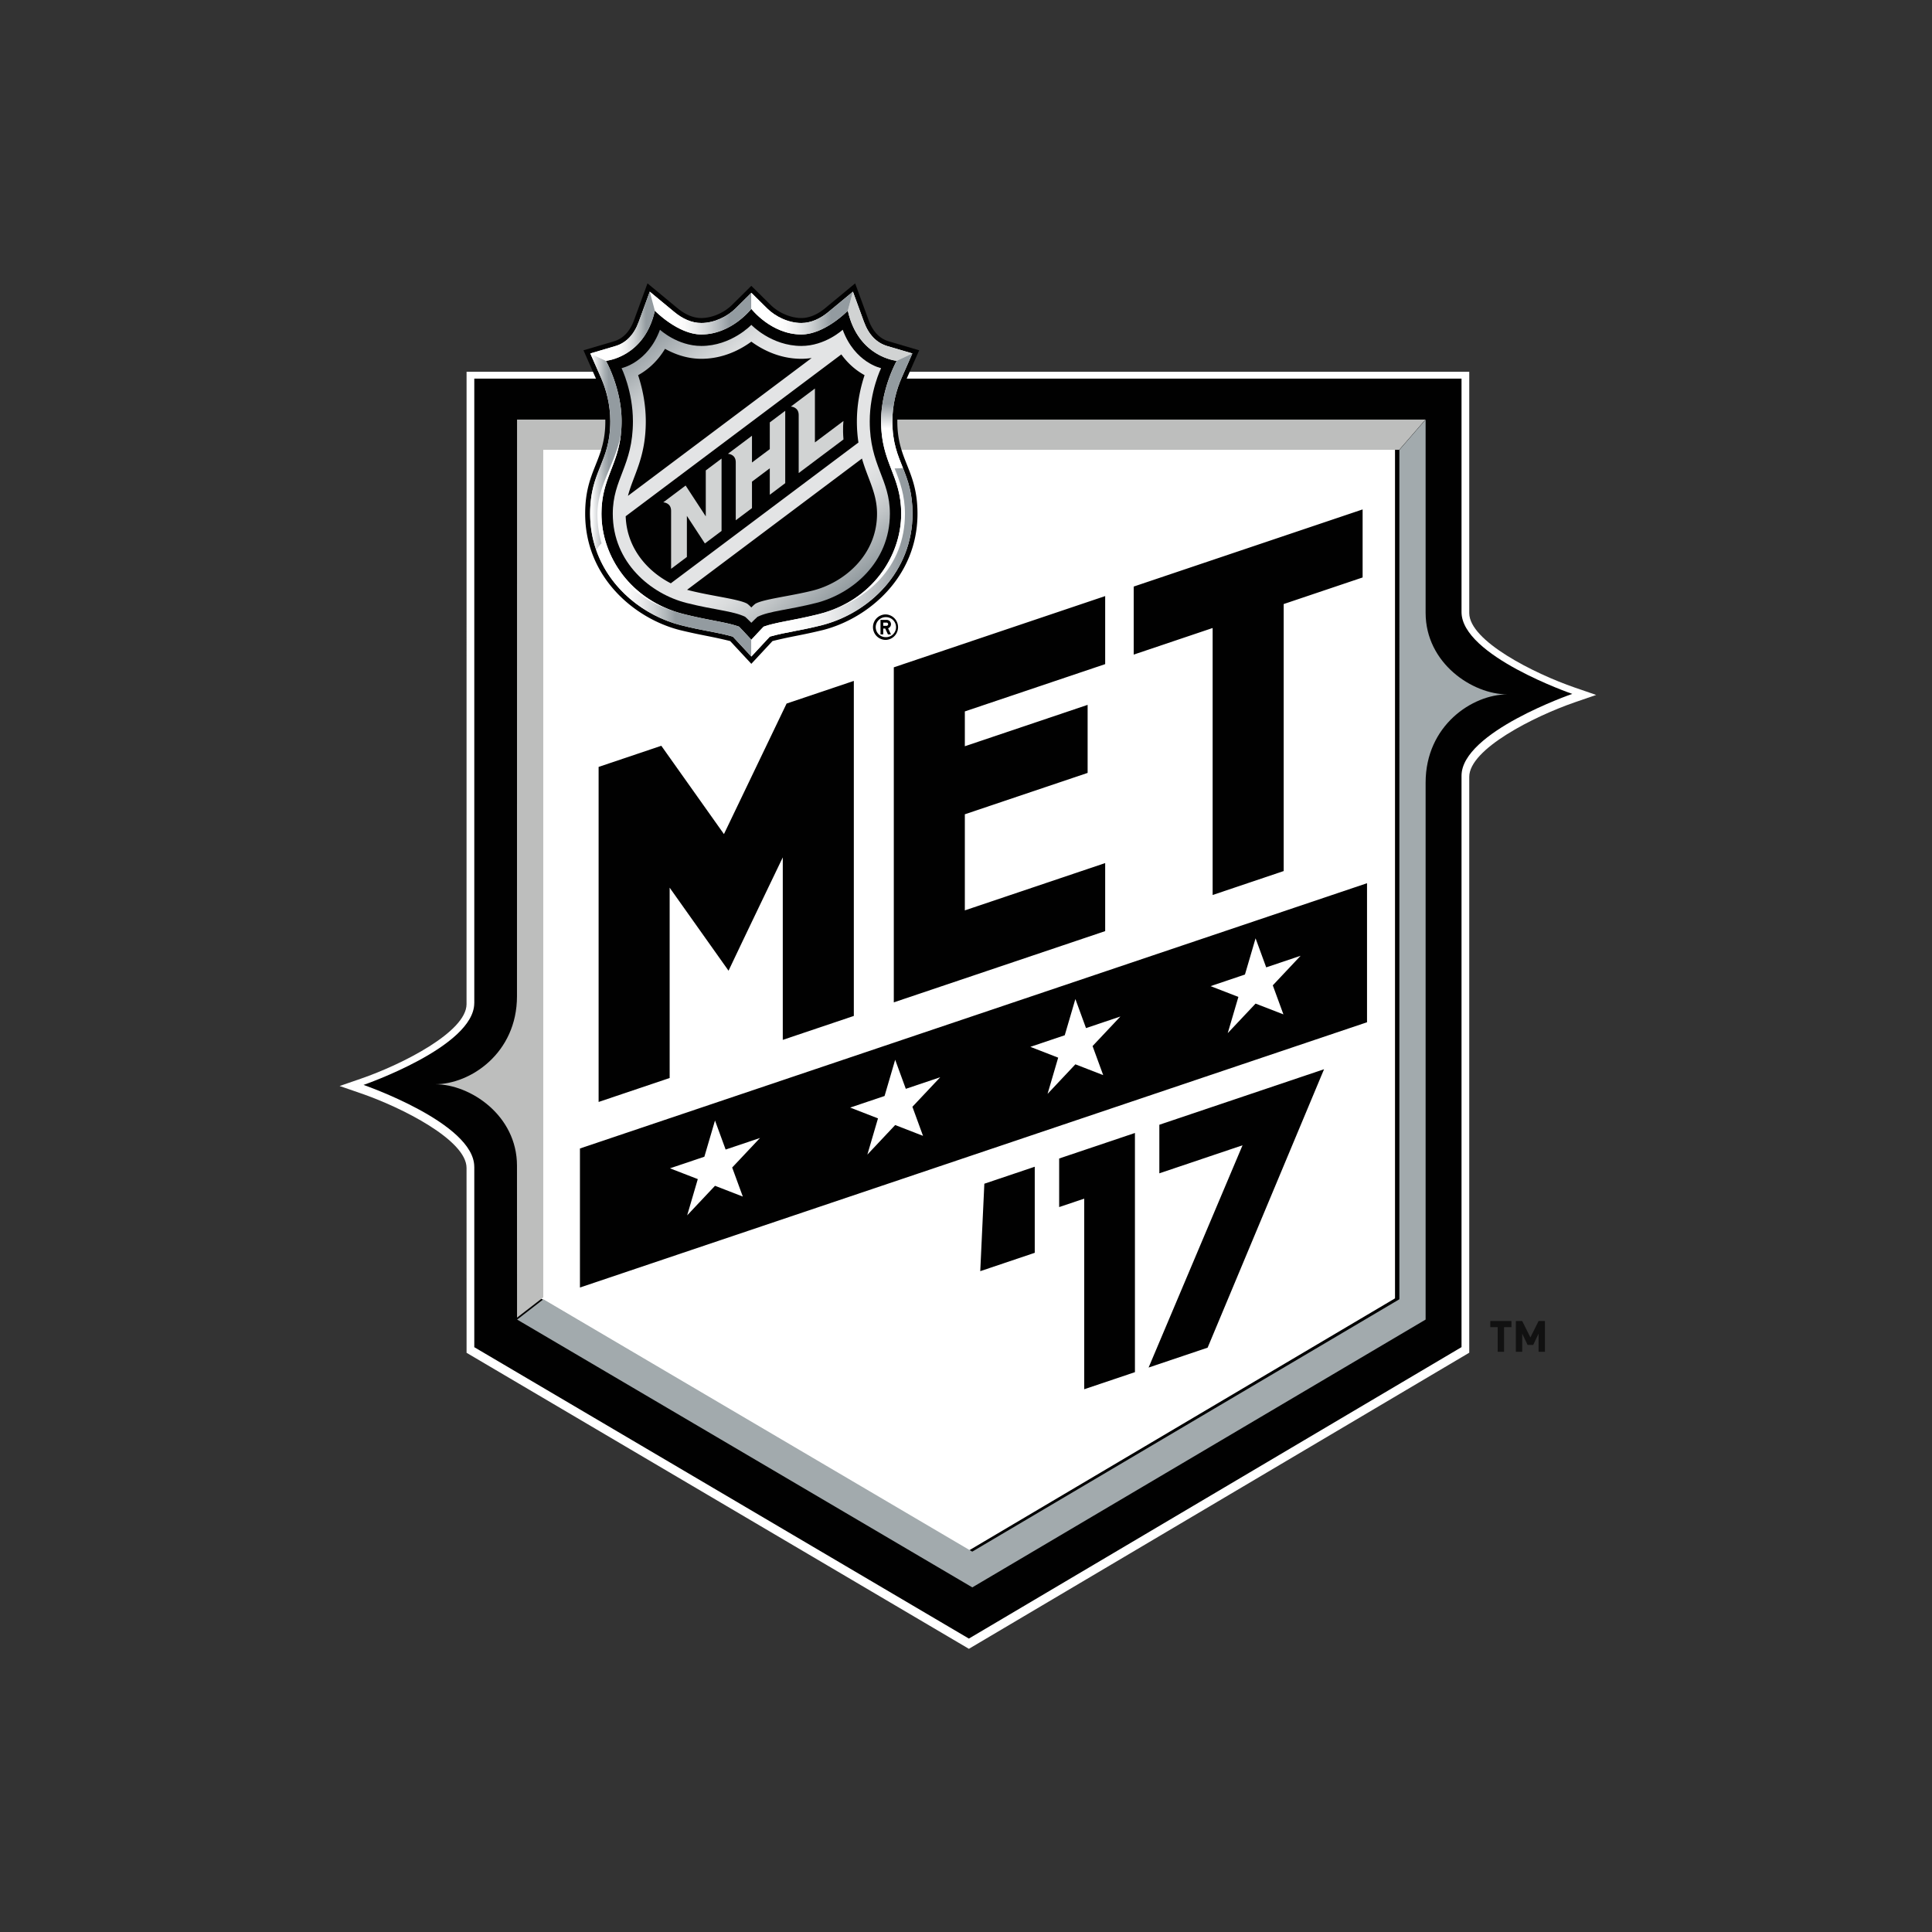 <svg width="512" height="512" viewBox="0 0 512 512" xmlns="http://www.w3.org/2000/svg"><rect x="0" y="0" width="512" height="512" fill="#333333" stroke="none"/><title>metropolitan</title><defs><linearGradient x1="83.174%" y1="89.727%" x2="16.883%" y2="1.729%" id="a"><stop stop-color="#939BA0" offset="0%"/><stop stop-color="#98A0A4" offset="1.2%"/><stop stop-color="#C1C5C7" offset="11.8%"/><stop stop-color="#DADCDD" offset="20.2%"/><stop stop-color="#E3E4E5" offset="25.3%"/><stop stop-color="#E3E4E5" offset="75.3%"/><stop stop-color="#DBDDDE" offset="80.1%"/><stop stop-color="#C5C9CB" offset="87.5%"/><stop stop-color="#A2A9AD" offset="96.6%"/><stop stop-color="#939BA0" offset="100%"/></linearGradient><linearGradient x1="-9.732%" y1="50.001%" x2="118.559%" y2="50.001%" id="b"><stop stop-color="#FFF" offset="11.2%"/><stop stop-color="#DCDEE0" offset="23.7%"/><stop stop-color="#A7AEB2" offset="44%"/><stop stop-color="#939BA0" offset="53.9%"/></linearGradient><linearGradient x1="50.003%" y1="100%" x2="50.003%" y2="0%" id="c"><stop stop-color="#FFF" offset="0%"/><stop stop-color="#FFF" offset="34.8%"/><stop stop-color="#939BA0" offset="56.2%"/><stop stop-color="#939BA0" offset="100%"/></linearGradient><linearGradient x1="-.001%" y1="50%" y2="50%" id="d"><stop stop-color="#FFF" offset="15.2%"/><stop stop-color="#FAFAFA" offset="21.2%"/><stop stop-color="#EBECED" offset="28.6%"/><stop stop-color="#D2D5D7" offset="36.7%"/><stop stop-color="#AFB5B8" offset="45.3%"/><stop stop-color="#939BA0" offset="51.1%"/></linearGradient><linearGradient x1=".002%" y1="50%" y2="50%" id="e"><stop stop-color="#FFF" offset="24.7%"/><stop stop-color="#FAFAFA" offset="33.7%"/><stop stop-color="#EBECED" offset="44.8%"/><stop stop-color="#D2D5D7" offset="57%"/><stop stop-color="#AFB5B9" offset="69.9%"/><stop stop-color="#939BA0" offset="78.6%"/></linearGradient><linearGradient x1="0%" y1="50.001%" y2="50.001%" id="f"><stop stop-color="#FFF" offset="19.7%"/><stop stop-color="#FAFBFB" offset="32.7%"/><stop stop-color="#EDEEEF" offset="47.3%"/><stop stop-color="#D7DADC" offset="62.6%"/><stop stop-color="#B8BDC0" offset="78.3%"/><stop stop-color="#939BA0" offset="93.3%"/></linearGradient><linearGradient x1="0%" y1="50%" y2="50%" id="g"><stop stop-color="#FFF" offset="24.7%"/><stop stop-color="#FAFAFA" offset="33.7%"/><stop stop-color="#EBECED" offset="44.8%"/><stop stop-color="#D2D5D7" offset="57%"/><stop stop-color="#AFB5B8" offset="69.9%"/><stop stop-color="#939BA0" offset="78.6%"/></linearGradient><linearGradient x1="0%" y1="50%" y2="50%" id="h"><stop stop-color="#FFF" offset="38.8%"/><stop stop-color="#FAFAFA" offset="46.7%"/><stop stop-color="#EBECED" offset="56.6%"/><stop stop-color="#D2D5D7" offset="67.3%"/><stop stop-color="#AFB5B8" offset="78.8%"/><stop stop-color="#939BA0" offset="86.5%"/></linearGradient></defs><g fill="none"><path d="M398.59 351.707v6.524h-1.687v-6.524h-1.955v-1.62h5.597v1.62h-1.954zm9.149 6.524v-4.807l-1.422 2.995h-1.49l-1.423-2.995v4.807h-1.687v-8.144h1.687l2.168 4.349 2.167-4.349h1.688v8.144h-1.688z" fill="#111"/><path d="M417.31 182.204c-10.8-3.722-27.938-12.37-27.944-19.73V98.526h-265.72l-.008 167.585c-.006 7.354-17.144 16.004-27.948 19.73L90 287.804l5.69 1.962c10.804 3.723 27.942 12.374 27.948 19.737l.008 49.003 133.119 78.45 132.6-78.472v-152.62c.007-7.354 17.145-16.008 27.945-19.737l5.69-1.962-5.69-1.96z" fill="#FFF"/><path d="M387.318 162.2v-61.863H125.692v165.49h-.007c-.009 11.584-29.35 21.688-29.35 21.688s29.341 10.11 29.35 21.696h.007v47.81l131.07 77.22 130.556-77.237v-151.42c.011-11.583 29.348-21.694 29.348-21.694s-29.337-10.106-29.348-21.69zm-17.626 181.88l-112.955 66.83-113.412-66.83V119.144h226.367v224.935z" fill="#010101"/><path d="M137.022 111.196l-.017 152.808c0 15.117-12.389 23.33-21.668 23.33 9.279 0 21.668 8.25 21.668 21.58l.017 40.268 6.947-5.368v-224.6h226.834l6.952-8.018H137.022z" fill="#BDBEBD"/><path d="M377.803 162.394v-51.198l-6.953 8.03V344.32l-113.195 66.878-113.652-66.877-6.949 5.383 120.618 70.965L377.803 349.7V207.406c0-15.15 12.393-23.388 21.67-23.388-9.277 0-21.67-8.261-21.67-21.623v-.001z" fill="#A2AAAD"/><path d="M259.778 336.874l14.441-4.869v-22.808l-13.357 4.5-1.084 23.177zm20.912-16.987l6.639-2.237v50.514l13.441-4.528V300.25l-20.08 6.765v12.872zm26.549-8.944l22.046-7.432-24.896 58.904 15.645-5.273 30.854-73.785-43.65 14.713v12.873zm-153.547-6.582v36.846l208.585-70.298v-36.847L153.692 304.36zm43.165 12.745l-7.372-2.86-7.377 7.834 2.818-9.604-7.377-2.859 9.116-3.072 2.82-9.598 2.818 7.697 9.108-3.068-7.374 7.83 2.82 7.7zm47.752-16.094l-7.377-2.864-7.37 7.833 2.816-9.597-7.372-2.864 9.113-3.069 2.813-9.601 2.818 7.701 9.119-3.07-7.372 7.828 2.812 7.703zm47.752-16.093l-7.372-2.862-7.372 7.833 2.813-9.599-7.372-2.864 9.113-3.073 2.818-9.599 2.817 7.704 9.114-3.074-7.377 7.832 2.818 7.702zm47.757-16.099l-7.377-2.857-7.377 7.827 2.823-9.596-7.372-2.858 9.11-3.075 2.816-9.597 2.818 7.698 9.116-3.07-7.372 7.833 2.815 7.695zm-148.263-47.776l-16.6-23.405-16.615 5.601v88.79l18.828-6.349v-50.433l15.604 22 2.639-5.55c2.616-5.497 7.59-15.86 11.735-24.484v48.364l18.829-6.344v-88.788l-17.819 6.004-16.601 34.594zm101.028 7.681l-37.19 12.535v-25.466l32.54-10.967v-18.032l-32.54 10.967v-9.226L292.883 176v-18.032l-56.016 18.88v88.787l56.016-18.879v-18.032zm7.56-73.279v18.032l20.919-7.049v70.758l18.828-6.349v-70.757l20.918-7.048v-18.031l-60.664 20.444zm-65.713 7.38a3.38 3.38 0 0 0-3.382 3.378 3.382 3.382 0 0 0 3.382 3.378 3.38 3.38 0 0 0 0-6.756zm0 6.032a2.654 2.654 0 0 1-1.878-4.53 2.653 2.653 0 0 1 1.878-.776 2.654 2.654 0 1 1 0 5.306zm1.389-3.437a1.145 1.145 0 0 0-1.147-1.145h-1.63v3.857h.725v-1.566h.52l.731 1.565h.8l-.763-1.632a1.15 1.15 0 0 0 .764-1.08zm-1.147.422h-.905v-.844h.905a.423.423 0 0 1 0 .844zm-74.552-54.178c0 10.47-5.343 12.852-5.343 24.48 0 16.752 12.962 27.712 25.008 30.81 6.086 1.48 7.923 1.581 13.42 2.932.45.482 5.607 6.033 5.607 6.033l5.607-6.033c5.494-1.351 7.333-1.452 13.42-2.932 12.044-3.097 25.008-14.058 25.008-30.81 0-11.628-5.345-14.01-5.345-24.48 0-3.781.8-7.512 2.377-11.089l3.415-7.744-8.047-2.37c-2.453-.725-4.258-2.625-5.363-5.645l-3.557-9.724-7.931 6.562c-2.102 1.741-4.232 2.623-6.332 2.623-2.81 0-6.006-1.365-8.143-3.479l-5.11-5.051-5.109 5.051c-2.137 2.114-5.334 3.479-8.14 3.479-2.103 0-4.233-.882-6.336-2.623l-7.932-6.562-3.555 9.724c-1.102 3.02-2.908 4.92-5.363 5.645l-8.046 2.37 3.414 7.744c1.576 3.577 2.376 7.308 2.376 11.089z" fill="#010101"/><path d="M235.175 91.722c-2.876-.847-4.973-3.02-6.228-6.454l-2.914-7.973-6.496 5.375c-2.137 1.769-4.58 2.925-7.173 2.925-3.478 0-6.918-1.736-9.069-3.86l-4.183-4.136-4.183 4.136c-2.15 2.124-5.591 3.86-9.067 3.86-2.595 0-5.039-1.156-7.174-2.926l-6.496-5.374-2.915 7.973c-1.256 3.434-3.351 5.608-6.227 6.454l-6.611 1.95 2.81 6.374c1.415 3.21 2.487 7.158 2.487 11.619 0 10.889-5.343 13.051-5.343 24.48 0 3.485.593 6.745 1.657 9.743 3.602 10.161 12.617 17.287 22.365 19.793 6.237 1.575 9.144 1.731 13.794 3.03.606.637 4.903 5.277 4.903 5.277s4.297-4.64 4.903-5.277c4.65-1.299 7.555-1.455 13.797-3.03 12.62-3.246 24.019-14.237 24.019-29.537 0-5.507-1.244-8.863-2.528-12.082-1.382-3.458-2.817-6.755-2.817-12.397 0-4.461 1.073-8.408 2.489-11.62l2.81-6.374-6.61-1.95v.001z" fill="#FFF"/><path d="M164.572 114.825c-.88 8.68-5.177 12.16-5.177 21.32 0 11.238 7.705 23.033 21.767 26.586 6.681 1.69 11.295 2.12 14.688 3.341.436.41 3.262 3.47 3.262 3.47s2.823-3.06 3.259-3.47c3.397-1.222 8.009-1.652 14.69-3.34 14.062-3.554 21.766-15.349 21.766-26.588 0-10.202-5.334-13.355-5.334-24.5 0-8.687 4.15-16.026 4.15-16.026s-10.2-.89-12.964-13.28c0 0-6.116 6.296-12.315 6.296-7.993 0-13.252-6.79-13.252-6.79s-5.258 6.79-13.25 6.79c-6.203 0-12.319-6.295-12.319-6.295-2.764 12.389-12.963 13.279-12.963 13.279s4.15 7.338 4.15 16.027a31.552 31.552 0 0 1-.158 3.18z" fill="#010101"/><path d="M27.663 84.783c7.437 1.886 12.298 2.1 15.566 3.675 0 0 1.186 1.087 1.635 1.586.45-.5 1.639-1.586 1.639-1.586 3.262-1.575 8.125-1.79 15.563-3.675C71.455 82.4 81.58 74.135 81.58 61.144c0-9.29-5.336-12.7-5.336-24.5 0-7.95 3.01-14.08 3.01-14.08s-6.942-1.4-10.176-10.181c0 0-4.607 4.296-10.962 4.296-7.965 0-13.253-5.588-13.253-5.588s-5.289 5.589-13.25 5.589c-6.357 0-10.965-4.296-10.965-4.296-3.233 8.78-10.175 10.18-10.175 10.18s3.01 6.13 3.01 14.08c0 11.8-5.337 15.21-5.337 24.5 0 12.99 10.128 21.257 19.517 23.639h-.001z" fill="url(#a)" transform="translate(154.247 75)"/><path d="M182.083 156.3c.222.064.445.124.668.18 5.888 1.5 13.094 2.27 15.27 3.509.49.359 1.09.996 1.09.996s.6-.637 1.09-.996c2.177-1.239 9.382-2.01 15.272-3.508 8.162-2.074 16.95-9.317 16.95-20.337 0-5.492-2.411-9.106-3.994-14.625L182.083 156.3zm-15.668-24.894l48.686-36.536c-.905.142-1.82.214-2.738.215-5.948 0-10.593-2.595-13.251-4.546-2.658 1.95-7.304 4.546-13.25 4.546-3.926 0-7.269-1.329-9.624-2.645-2.194 3.656-4.944 5.782-7.136 6.983.94 2.818 2.037 7.175 2.037 12.222 0 9.71-3.32 14.264-4.724 19.761zm11.355 23.18l49.726-37.317a36.865 36.865 0 0 1-.411-5.624c0-5.047 1.093-9.403 2.036-12.222-1.878-1.028-4.165-2.736-6.16-5.5l-57.147 42.887c.272 8.434 5.725 14.578 11.956 17.775z" fill="#010101"/><path d="M187.038 136.845l-5.34-8.172-5.927 4.45s2.075.057 2.075 2.231v15.388l4.185-3.14v-10.88l4.77 7.298 4.42-3.316v-19.175l-4.183 3.137v12.179zm16.964-17.821l-4.72 3.54v-7.087l-6.373 4.784s2.074.058 2.074 2.233v15.386l4.299-3.226v-7.012l4.72-3.541v7.014l4.092-3.072v-19.177l-4.092 3.074v7.084zm11.96-1.781V102.96l-6.375 4.784s2.075.058 2.075 2.23v15.39l11.868-8.908c-.256-3.068 0-4.892 0-4.892l-7.568 5.678z" fill="#D1D3D3"/><path d="M159.395 136.144c0-9.16 4.297-12.64 5.178-21.319-1.209 7.604-6.252 13.837-6.252 21.32 0 2.875.398 5.498 1.115 7.88 3.17 10.534 12.596 16.395 21.726 18.707-14.062-3.554-21.767-15.349-21.767-26.588zm77.68-12.01c-1.71-4.144-3.582-7.888-3.582-12.49 0 11.145 5.334 14.298 5.334 24.5 0 11.239-7.704 23.034-21.767 26.587 12.683-3.204 22.765-12.485 22.765-26.587 0-4.78-1.318-8.535-2.75-12.01z" fill="#FFF"/><path d="M235.175 91.722c-2.876-.847-4.973-3.02-6.228-6.454l-2.914-7.973-1.353 5.044c2.764 12.389 12.963 13.279 12.963 13.279l4.142-1.947-6.61-1.95v.001z" fill="#D1D3D3"/><path d="M7.488 36.665c0 10.889-5.342 13.051-5.342 24.48 0 3.485.592 6.745 1.657 9.743a6.306 6.306 0 0 1 1.386-1.863c-.718-2.382-1.115-5.005-1.115-7.88 0-7.483 5.042-13.716 6.25-21.32.1-.989.16-2.04.16-3.18 0-8.688-4.151-16.027-4.151-16.027L2.192 18.67 5 25.046c1.416 3.21 2.488 7.158 2.488 11.619z" fill="url(#b)" transform="translate(154.247 75)"/><path d="M79.246 36.645c0 4.601 1.872 8.345 3.581 12.489l2.228-.072c-1.382-3.458-2.817-6.755-2.817-12.397 0-4.461 1.073-8.408 2.489-11.62l2.81-6.374-4.141 1.947s-4.15 7.338-4.15 16.027z" fill="url(#c)" transform="translate(154.247 75)"/><path d="M41.603 91.072c-3.393-1.222-8.007-1.652-14.688-3.34-9.13-2.313-18.557-8.174-21.726-18.707a6.305 6.305 0 0 0-1.386 1.863C7.405 81.049 16.42 88.175 26.167 90.68c6.237 1.575 9.144 1.731 13.794 3.03.607.637 4.903 5.277 4.903 5.277v-4.445s-2.825-3.062-3.26-3.47z" fill="url(#d)" transform="translate(154.247 75)"/><path d="M31.614 13.634c7.992 0 13.25-6.79 13.25-6.79V2.6l-4.183 4.136c-2.15 2.124-5.591 3.86-9.067 3.86-2.595 0-5.038-1.156-7.174-2.925l-6.496-5.375 1.352 5.044s6.117 6.295 12.318 6.295z" fill="url(#e)" transform="translate(154.247 75)"/><path d="M85.578 61.144c0 14.102-10.082 23.383-22.765 26.587-6.68 1.69-11.292 2.12-14.69 3.341-.435.41-3.259 3.47-3.259 3.47v4.446s4.297-4.64 4.903-5.277c4.65-1.299 7.555-1.455 13.797-3.03 12.62-3.246 24.019-14.237 24.019-29.537 0-5.507-1.244-8.863-2.528-12.082l-2.228.072c1.432 3.475 2.75 7.23 2.75 12.01z" fill="url(#f)" transform="translate(154.247 75)"/><path d="M58.117 13.634c6.2 0 12.315-6.295 12.315-6.295l1.353-5.044L65.29 7.67c-2.137 1.769-4.58 2.925-7.172 2.925-3.479 0-6.92-1.736-9.07-3.86l-4.183-4.136v4.246s5.26 6.789 13.252 6.789z" fill="url(#g)" transform="translate(154.247 75)"/><path d="M19.296 7.339l-1.352-5.044-2.915 7.973c-1.256 3.434-3.35 5.608-6.227 6.454l-6.61 1.95 4.14 1.946s10.2-.89 12.964-13.28z" fill="url(#h)" transform="translate(154.247 75)"/></g></svg>